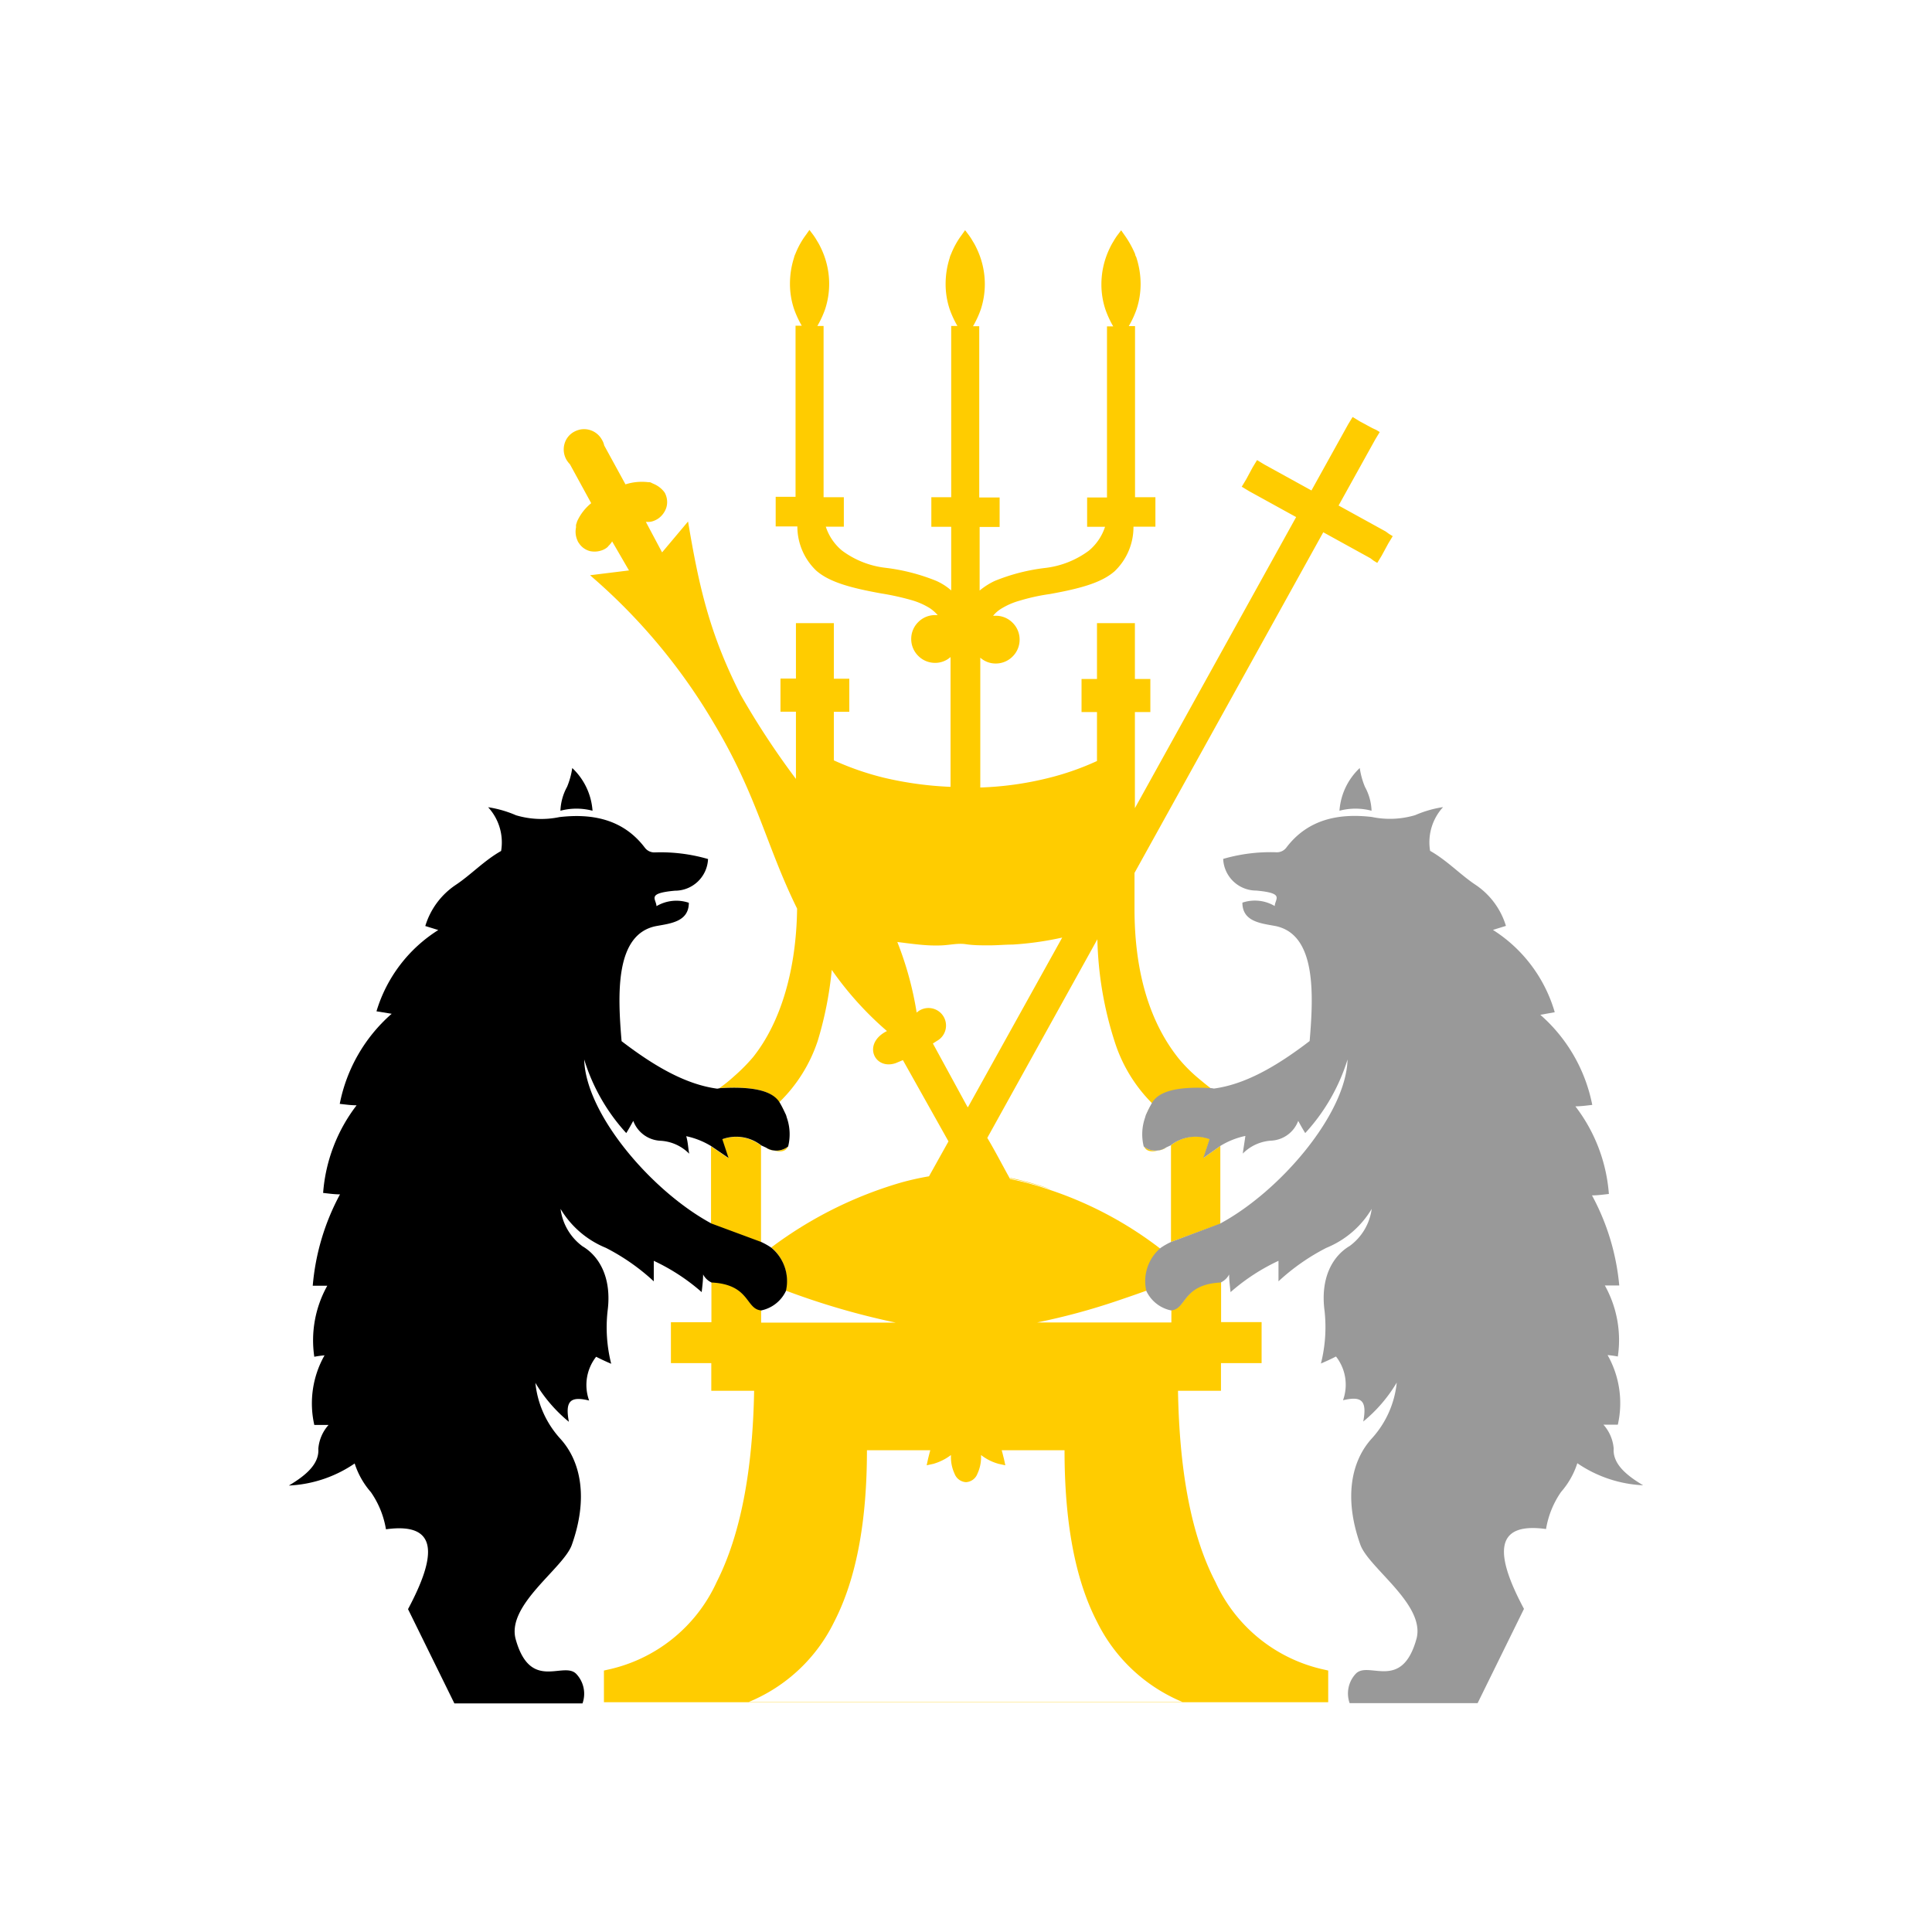 <svg id="city_vnov" data-name="vnov" xmlns="http://www.w3.org/2000/svg" width="52.5mm" height="52.5mm" viewBox="0 0 148.82 148.82">
  <title>vnov</title>
  <g id="vnov">
    <path d="M88.33,99.41c-0.77.28-1.53,0.54-2.27,0.79a50.37,50.37,0,0,1-6.18,1.67H90.23v-1h0c1.22-.09.85-2,3.83-2.15h0v3.12h3.12V105H94.05v2.13H90.74c0.11,6.15,1,11.11,2.89,14.74a12,12,0,0,0,8.42,6.75l0.26,0.06v0.26l0,2.18H46.52l0-2.18v-0.26l0.26-.06a12,12,0,0,0,8.42-6.75c1.84-3.63,2.78-8.56,2.89-14.74H54.79V105H51.68v-3.15h3.12V98.73c3,0.2,2.61,2.07,3.83,2.15v1H69a57.73,57.73,0,0,1-8.48-2.47,3.35,3.35,0,0,0-1.11-3.32l0,0a31.17,31.17,0,0,1,10-5,21.16,21.16,0,0,1,2.15-.48l1.5-2.69-3.51-6.26L69,81.89c-1.64.57-2.61-1.5-.68-2.47a25.46,25.46,0,0,1-4.25-4.71A28,28,0,0,1,63,80.14,11.72,11.72,0,0,1,60,84.93c0.2,0.34.34,0.65,0.48,0.94A2.91,2.91,0,0,0,60,84.93c-0.57-1-2.21-1.25-4.59-1.11a11.35,11.35,0,0,0,1.13-.91A13.87,13.87,0,0,0,58,81.44c2.15-2.69,3.34-6.75,3.4-11.45C59,65.11,58.34,61.31,55,55.73a45.17,45.17,0,0,0-9.55-11.42l3-.37-1.3-2.24a0.86,0.86,0,0,1-.14.2c-0.06.09-.14,0.14-0.2,0.23a1.3,1.3,0,0,1-.37.23,1.68,1.68,0,0,1-1,.09,1.44,1.44,0,0,1-.85-0.62,0.71,0.71,0,0,1-.11-0.2,1.63,1.63,0,0,1-.11-1c0-.06,0-0.14,0-0.2l0.09-.28a3.85,3.85,0,0,1,1.08-1.39l-1.64-3a1.82,1.82,0,0,1-.28-0.37h0a1.6,1.6,0,0,1-.14-1.19,1.52,1.52,0,0,1,.74-0.94h0a1.73,1.73,0,0,1,.34-0.14,1.42,1.42,0,0,1,.34-0.06,1.57,1.57,0,0,1,1.47.82h0a1.34,1.34,0,0,1,.17.43l1.64,3a4.13,4.13,0,0,1,1.73-.17c0.09,0,.2,0,0.28.06l0.2,0.09a2,2,0,0,1,.77.6,0.71,0.71,0,0,1,.11.2,1.49,1.49,0,0,1,.06,1,1.67,1.67,0,0,1-.62.85,1.73,1.73,0,0,1-.4.2,1.25,1.25,0,0,1-.28.06H49.75L51,42.55l2-2.38c0.85,5.07,1.67,8.67,4.05,13.35A61.62,61.62,0,0,0,61.31,60V54.82H60.12V52.27h1.19V48h2.92v4.28h1.19v2.55H64.23v3.74a21.81,21.81,0,0,0,3.83,1.33,27,27,0,0,0,5.16.71v-10a1.77,1.77,0,0,1-1.19.45h0a1.82,1.82,0,0,1-1.3-.54h0a1.82,1.82,0,0,1-.54-1.3h0a1.82,1.82,0,0,1,.54-1.3h0a1.82,1.82,0,0,1,1.3-.54h0.2a3.3,3.3,0,0,0-.57-0.51,5.56,5.56,0,0,0-1.47-.65,19.81,19.81,0,0,0-2.32-.51h0c-2.38-.43-4-0.88-5-1.76a4.7,4.7,0,0,1-1.45-3.4H59.75V38.27h1.53V25.09h0.48a7.5,7.5,0,0,1-.6-1.3,6.1,6.1,0,0,1-.31-1.93h0a6.6,6.6,0,0,1,.31-2,1.38,1.38,0,0,1,.11-0.31,6.3,6.3,0,0,1,.82-1.47l0.26-.37,0.28,0.37h0a4.62,4.62,0,0,1,.31.48h0a4.59,4.59,0,0,1,.28.51,6.37,6.37,0,0,1,.65,2.81,6.24,6.24,0,0,1-.31,1.93,7.5,7.5,0,0,1-.6,1.3h0.48V38.3H65v2.27H63.61a4,4,0,0,0,1.25,1.84,6.92,6.92,0,0,0,3.37,1.33,15.2,15.2,0,0,1,3.88,1,4.49,4.49,0,0,1,1.16.74v-4.9H71.74V38.3h1.53V25.11h0.48a7.5,7.5,0,0,1-.6-1.3,6.1,6.1,0,0,1-.31-1.93h0a6.6,6.6,0,0,1,.31-2,1.38,1.38,0,0,1,.11-0.31,6.3,6.3,0,0,1,.82-1.47l0.26-.37,0.28,0.37h0a4.62,4.62,0,0,1,.31.48h0a4.59,4.59,0,0,1,.28.51,6.37,6.37,0,0,1,.65,2.81,6.24,6.24,0,0,1-.31,1.93,7.5,7.5,0,0,1-.6,1.3h0.48V38.32H77v2.27H75.46v4.9a5.4,5.4,0,0,1,1.16-.74,14.89,14.89,0,0,1,3.88-1,7,7,0,0,0,3.37-1.33,4,4,0,0,0,1.25-1.84H83.74V38.32h1.53V25.14h0.48a7.5,7.5,0,0,1-.6-1.3,6.1,6.1,0,0,1-.31-1.93,6.37,6.37,0,0,1,.65-2.81,4.59,4.59,0,0,1,.28-0.51h0a4.62,4.62,0,0,1,.31-0.48h0l0.28-.37,0.26,0.37a7.52,7.52,0,0,1,.82,1.47c0,0.11.09,0.2,0.11,0.31a6.6,6.6,0,0,1,.31,2h0a6.24,6.24,0,0,1-.31,1.93,7.5,7.5,0,0,1-.6,1.3h0.48V38.3H89v2.27H87.31A4.7,4.7,0,0,1,85.86,44c-1,.88-2.61,1.33-5,1.76h0a15.34,15.34,0,0,0-2.32.51,5.48,5.48,0,0,0-1.47.65,2.44,2.44,0,0,0-.57.51h0.2a1.82,1.82,0,0,1,1.3.54h0a1.82,1.82,0,0,1,.54,1.3h0a1.82,1.82,0,0,1-.54,1.3h0a1.82,1.82,0,0,1-1.3.54h0a1.77,1.77,0,0,1-1.19-.45v10a24.89,24.89,0,0,0,5.16-.71,21,21,0,0,0,3.83-1.33V54.85H83.31V52.3H84.5V48h2.92V52.3h1.19v2.55H87.42v7.4L99.84,39.83l-3.63-2-0.28-.17-0.28-.17,0.17-.28L96,36.91,96.49,36l0.17-.28,0.17-.28,0.28,0.17,0.28,0.17,3.63,2,2.83-5.1,0.17-.28,0.17-.28,0.28,0.17,0.28,0.17,0.48,0.26,0.48,0.26L106,33.11l0.28,0.17-0.17.28-0.17.28-2.83,5.1,3.63,2L107,41.13l0.28,0.17-0.17.28-0.17.28-0.51.94-0.17.28-0.17.28-0.28-.17L105.56,43l-3.63-2L87.39,67.24V70c0,4.93,1.19,8.79,3.43,11.57A11.61,11.61,0,0,0,92.24,83c0.37,0.31.74,0.62,1.13,0.91-2.38-.14-4,0.14-4.59,1.11h0a11.72,11.72,0,0,1-2.92-4.79,27.6,27.6,0,0,1-1.33-7.88L76.05,87.65c0.6,1,1.16,2.1,1.76,3.17A24,24,0,0,1,81,91.7a28.87,28.87,0,0,1,8.45,4.54h0a3.34,3.34,0,0,0-1.08,3.32h0Zm-44.7-64h0Zm0,0h0Zm0,0h0Zm0,0h0Zm0,0h0Zm0.62-2.15h0ZM57.74,131.1H91.08a12.82,12.82,0,0,1-6.58-6.18C82.74,121.52,82,117,82,111.71H77.16c0.06,0.2.11,0.43,0.17,0.65l0.11,0.51-0.51-.11a3.83,3.83,0,0,1-1.36-.68v0.14h0a3,3,0,0,1-.28,1.3,1,1,0,0,1-.88.65h0a1,1,0,0,1-.88-0.65,3,3,0,0,1-.28-1.3h0v-0.14a4.09,4.09,0,0,1-1.36.68l-0.51.11,0.11-.51c0.06-.23.11-0.45,0.17-0.65H66.78c0,5.33-.77,9.81-2.52,13.21a12.71,12.71,0,0,1-6.58,6.18h0.06ZM90.2,95.64V88.21h0a3.12,3.12,0,0,1,3-.48l-0.48,1.45L94,88.27h0v6L90.2,95.67v0Zm-0.34-7.26c-1,.45-1.53.37-1.73-0.06A1.47,1.47,0,0,0,89.86,88.38ZM88.3,85.89A2.91,2.91,0,0,1,88.78,85C88.58,85.29,88.44,85.61,88.3,85.89Zm-10.46,4.9c0.2,0,.37.09,0.57,0.11a8.12,8.12,0,0,1,.79.2c0.6,0.14,1.16.34,1.76,0.51a26.08,26.08,0,0,0-3.15-.88,24,24,0,0,1,3.15.88,26.08,26.08,0,0,0-3.15-.88,0,0,0,0,0,0,0v0ZM58.62,95.67V88.24a3.12,3.12,0,0,0-3-.48l0.48,1.45-1.33-.91v6l3.83,1.42v0ZM59,88.41c1,0.43,1.5.34,1.7-.09A1.46,1.46,0,0,1,59,88.41Zm15.56-3.12,7.26-13.07a24.39,24.39,0,0,1-3.83.54c-0.57,0-1.16.06-1.79,0.06s-1.22,0-1.81-.09-1.19.06-1.81,0.09-1.19,0-1.79-.06-1.19-.14-1.67-0.2A25.82,25.82,0,0,1,70.61,78a1.35,1.35,0,1,1,1.56,2.18l-0.31.2,2.66,4.88Z" style="fill: #fc0"/>
    <path d="M55.47,83.82c2.38-.14,4,0.14,4.59,1.11,0.2,0.34.34,0.65,0.48,0.94a1.81,1.81,0,0,1,.06.2,3.88,3.88,0,0,1,.11,2.24,1.46,1.46,0,0,1-1.7.09l-0.37-.17a3.12,3.12,0,0,0-3-.48l0.48,1.45-1.33-.91a6.08,6.08,0,0,0-1.93-.77C53,88,53,88.41,53.09,88.87a3.37,3.37,0,0,0-2.24-1,2.35,2.35,0,0,1-2.07-1.53c-0.17.31-.34,0.62-0.54,0.94A14.83,14.83,0,0,1,45,81.61c0.11,4.2,5.19,10.15,9.81,12.64l3.83,1.42a5.29,5.29,0,0,1,.79.45,3.35,3.35,0,0,1,1.11,3.32,2.71,2.71,0,0,1-1.9,1.5c-1.22-.09-0.85-2-3.83-2.15a1.39,1.39,0,0,1-.65-0.62c0,0.45-.06.91-0.11,1.36a15.53,15.53,0,0,0-3.69-2.41V98.7a16.38,16.38,0,0,0-3.69-2.58,7.25,7.25,0,0,1-3.49-3A4.23,4.23,0,0,0,44.87,96c1.3,0.77,2.27,2.44,1.93,5a11.45,11.45,0,0,0,.28,4.05c-0.4-.17-0.77-0.34-1.16-0.54a3.52,3.52,0,0,0-.54,3.37c-1.42-.34-1.87,0-1.56,1.64a11.47,11.47,0,0,1-2.58-3,7.5,7.5,0,0,0,1.9,4.28c1.62,1.76,2.18,4.62.91,8.19-0.62,1.79-5,4.59-4.34,7.23,1.13,4.14,3.69,1.7,4.68,2.72a2.22,2.22,0,0,1,.48,2.27H35l-3.57-7.26c2.18-4.08,2.41-6.72-1.7-6.15a7,7,0,0,0-1.16-2.86,6.26,6.26,0,0,1-1.25-2.21,9.77,9.77,0,0,1-5.07,1.7c1.33-.79,2.35-1.67,2.27-2.83a3.13,3.13,0,0,1,.79-1.84H24.21a7.51,7.51,0,0,1,.79-5.36,7.64,7.64,0,0,0-.79.11,8.62,8.62,0,0,1,1-5.47H24.09A18,18,0,0,1,26.19,92c-0.43,0-.85-0.06-1.3-0.11a12.62,12.62,0,0,1,2.58-6.75c-0.43,0-.85-0.06-1.3-0.11a12.38,12.38,0,0,1,4-6.94L29,77.9a11.19,11.19,0,0,1,4.76-6.26l-1-.31a5.84,5.84,0,0,1,2.35-3.17c1.16-.77,2.18-1.87,3.49-2.61a4,4,0,0,0-1-3.37,8.65,8.65,0,0,1,2.15.62,6.81,6.81,0,0,0,3.34.14c2.41-.28,4.88.09,6.6,2.38a0.91,0.91,0,0,0,.74.34,13.1,13.1,0,0,1,4.11.51,2.55,2.55,0,0,1-2.55,2.44c-2.21.2-1.45,0.62-1.42,1.19a3,3,0,0,1,2.49-.26c0,1.45-1.39,1.59-2.49,1.79-3.2.6-3,5.22-2.69,8.87,2.61,2,5,3.34,7.37,3.66ZM45.64,62.45a4.83,4.83,0,0,0-2.47,0,4.11,4.11,0,0,1,.51-1.84,6,6,0,0,0,.4-1.45,5,5,0,0,1,1.56,3.26v0Z"/>
    <path d="M93.34,83.82c-2.38-.14-4,0.14-4.59,1.11-0.2.34-.34,0.65-0.48,0.94a1.81,1.81,0,0,0-.06.2,3.88,3.88,0,0,0-.11,2.24,1.46,1.46,0,0,0,1.7.09l0.37-.17a3.12,3.12,0,0,1,3-.48l-0.48,1.45L94,88.27a6.08,6.08,0,0,1,1.93-.77c-0.06.45-.14,0.91-0.2,1.36a3.37,3.37,0,0,1,2.24-1A2.35,2.35,0,0,0,100,86.34c0.17,0.31.34,0.62,0.54,0.94a14.83,14.83,0,0,0,3.26-5.67c-0.11,4.2-5.19,10.15-9.81,12.64L90.2,95.67a5.29,5.29,0,0,0-.79.45,3.35,3.35,0,0,0-1.11,3.32,2.71,2.71,0,0,0,1.9,1.5c1.22-.09.85-2,3.83-2.15a1.39,1.39,0,0,0,.65-0.62c0,0.45.06,0.91,0.11,1.36a15.53,15.53,0,0,1,3.69-2.41V98.7a16.38,16.38,0,0,1,3.69-2.58,7.25,7.25,0,0,0,3.49-3,4.23,4.23,0,0,1-1.7,2.86c-1.3.77-2.27,2.44-1.93,5a11.45,11.45,0,0,1-.28,4.05c0.4-.17.77-0.34,1.16-0.54a3.52,3.52,0,0,1,.54,3.37c1.42-.34,1.87,0,1.56,1.64a11.47,11.47,0,0,0,2.58-3,7.5,7.5,0,0,1-1.9,4.28c-1.62,1.76-2.18,4.62-.91,8.19,0.62,1.79,5,4.59,4.34,7.23-1.13,4.14-3.69,1.7-4.68,2.72a2.22,2.22,0,0,0-.48,2.27h9.86l3.57-7.26c-2.18-4.08-2.41-6.72,1.7-6.15a7,7,0,0,1,1.16-2.86,6.26,6.26,0,0,0,1.25-2.21,9.77,9.77,0,0,0,5.07,1.7c-1.33-.79-2.35-1.67-2.27-2.83a3.13,3.13,0,0,0-.79-1.84h1.11a7.51,7.51,0,0,0-.79-5.36,7.64,7.64,0,0,1,.79.11,8.62,8.62,0,0,0-1-5.47h1.11a18,18,0,0,0-2.1-6.94c0.43,0,.85-0.06,1.3-0.11a12.62,12.62,0,0,0-2.58-6.75c0.43,0,.85-0.06,1.3-0.11a12.38,12.38,0,0,0-4-6.94l1.11-.2A11.19,11.19,0,0,0,115,71.63l1-.31a5.84,5.84,0,0,0-2.35-3.17c-1.16-.77-2.18-1.87-3.49-2.61a4,4,0,0,1,1-3.37,8.65,8.65,0,0,0-2.15.62,6.81,6.81,0,0,1-3.34.14c-2.41-.28-4.88.09-6.6,2.38a0.91,0.91,0,0,1-.74.34,13.1,13.1,0,0,0-4.11.51,2.55,2.55,0,0,0,2.55,2.44c2.21,0.2,1.45.62,1.42,1.19a3,3,0,0,0-2.49-.26c0,1.45,1.39,1.59,2.49,1.79,3.2,0.6,3,5.22,2.69,8.87-2.61,2-5,3.34-7.37,3.66Zm9.84-21.37a4.83,4.83,0,0,1,2.47,0,4.11,4.11,0,0,0-.51-1.84,6,6,0,0,1-.4-1.45,5,5,0,0,0-1.56,3.26v0Z" style="fill: #999"/>
  </g>
</svg>

